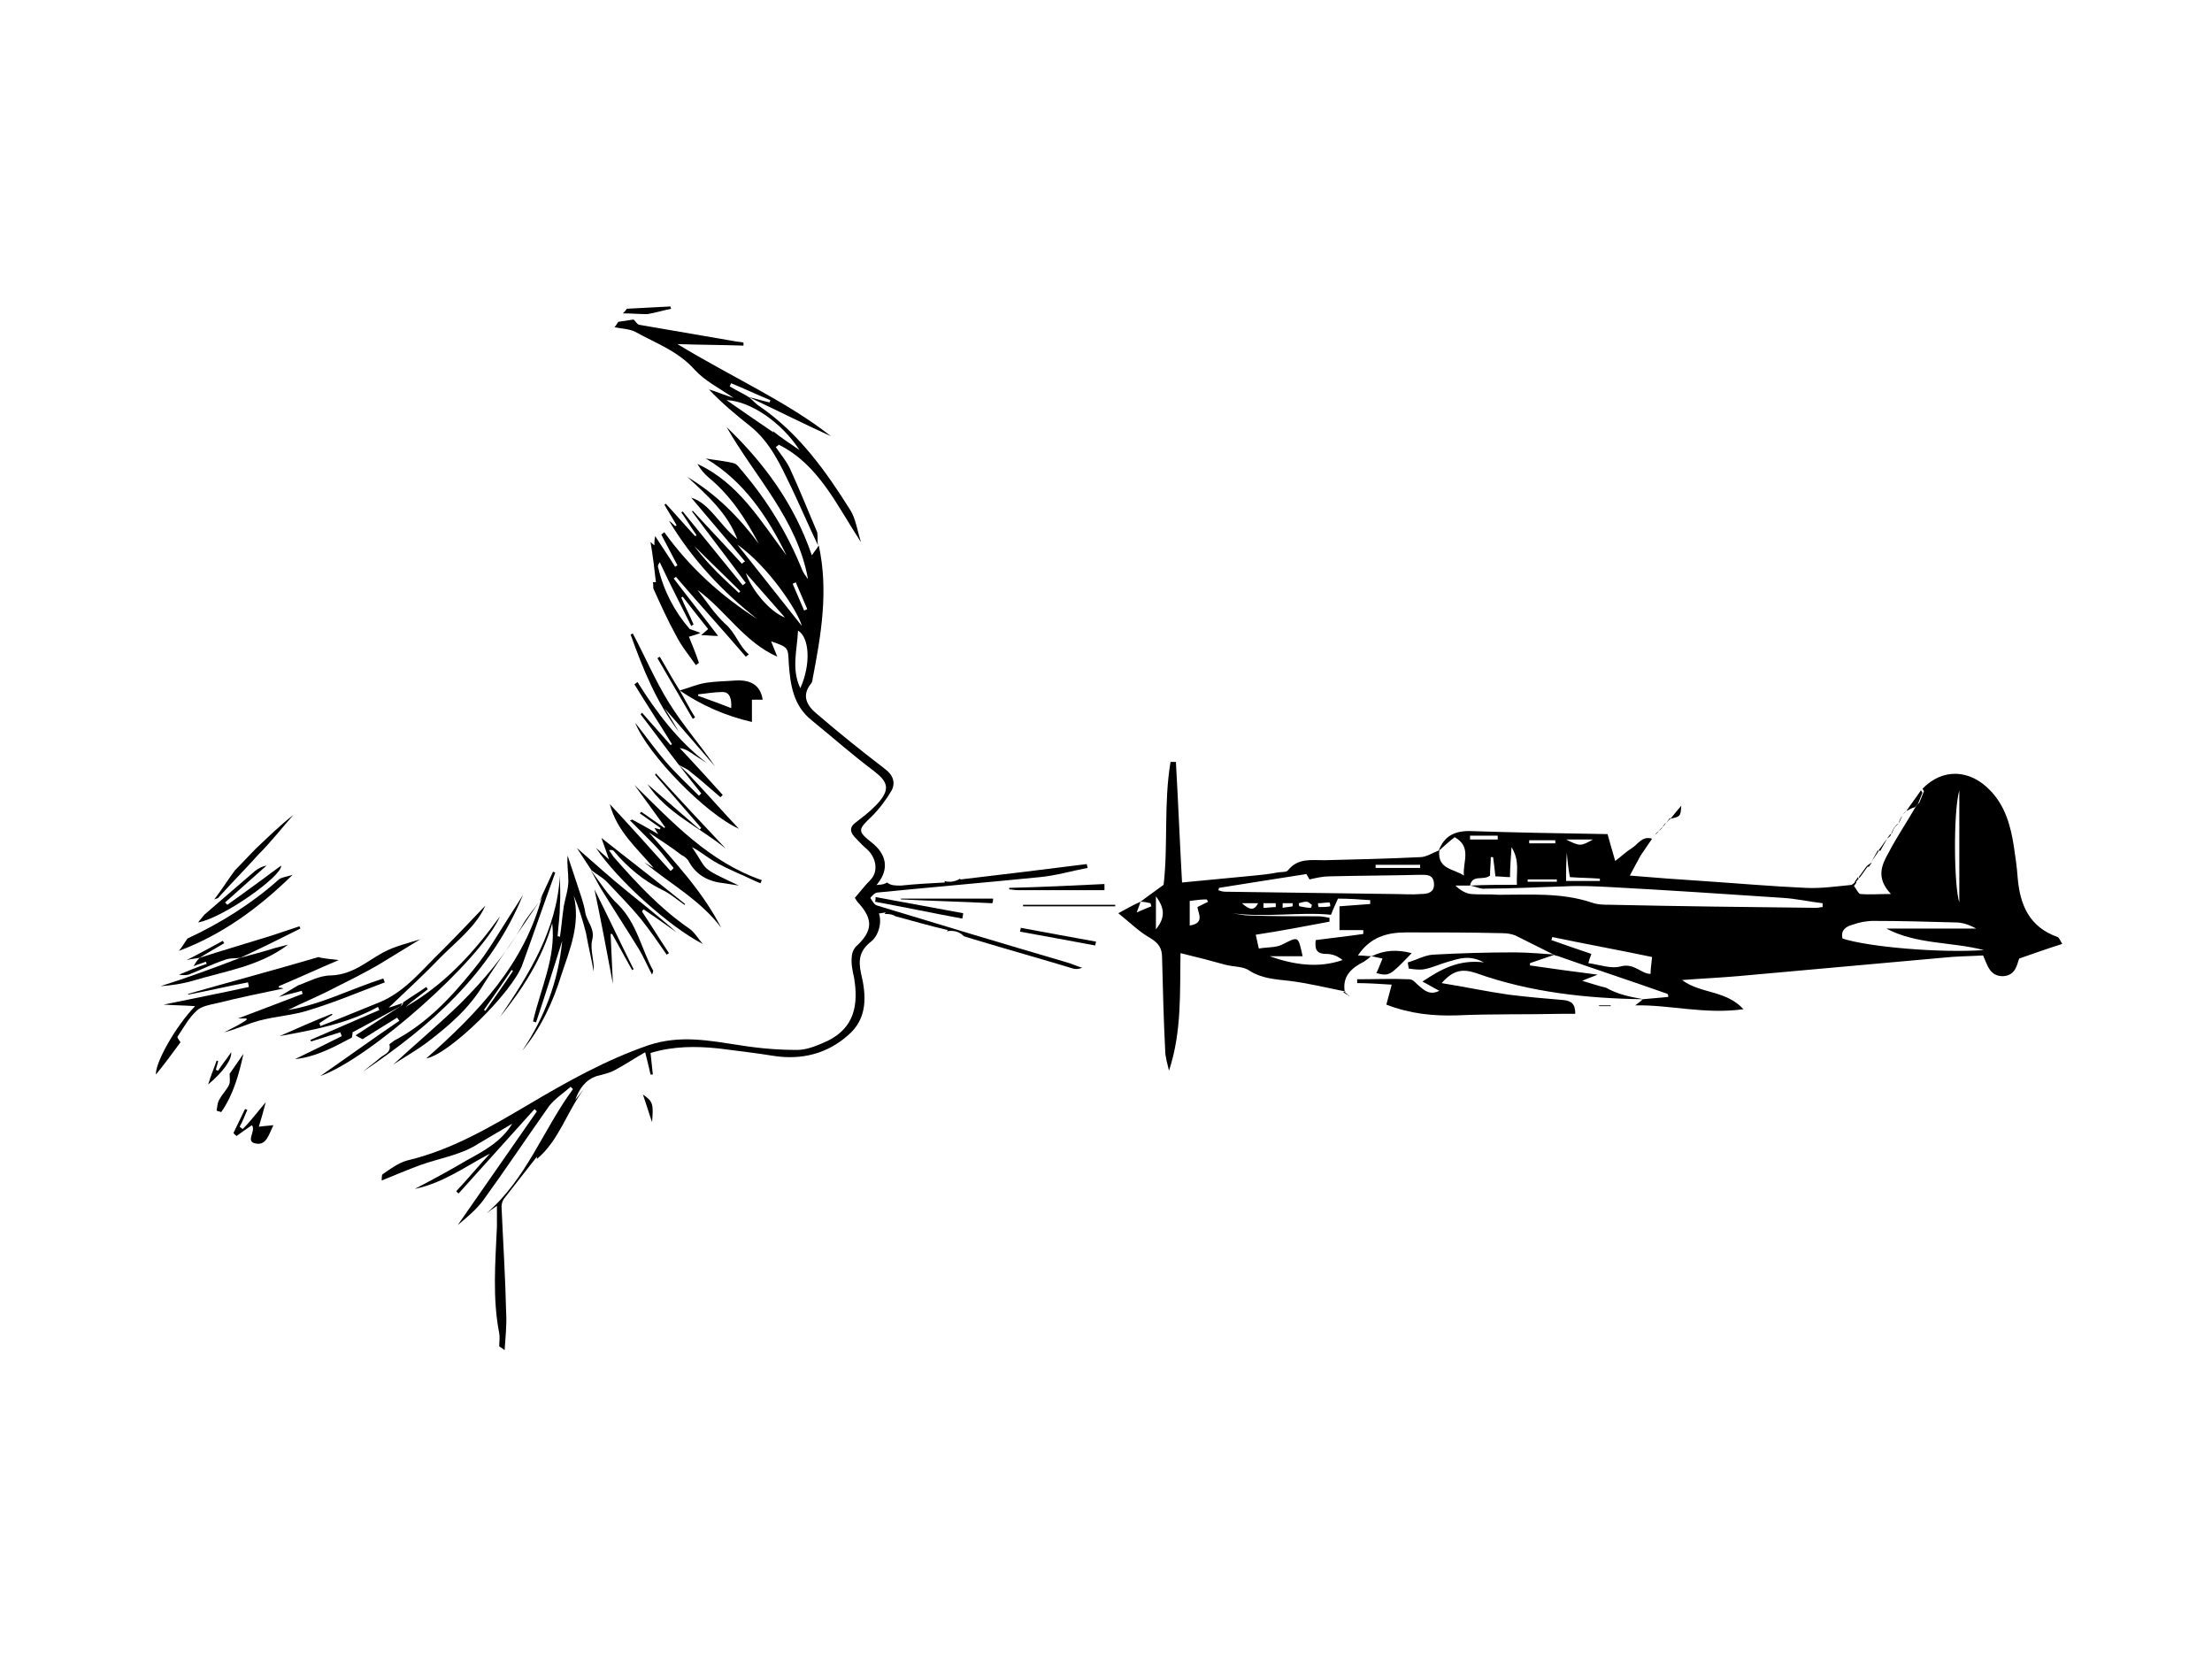 <?xml version="1.0" encoding="utf-8"?>
<!-- Generator: Adobe Illustrator 17.1.0, SVG Export Plug-In . SVG Version: 6.00 Build 0)  -->
<!DOCTYPE svg PUBLIC "-//W3C//DTD SVG 1.1//EN" "http://www.w3.org/Graphics/SVG/1.1/DTD/svg11.dtd">
<svg version="1.1" id="Layer_1" xmlns="http://www.w3.org/2000/svg" xmlns:xlink="http://www.w3.org/1999/xlink" x="0px" y="0px"
	 viewBox="0 0 288 216" enable-background="new 0 0 288 216" xml:space="preserve">
<g>
	<path d="M91.2,82.4c-0.4,0.2-0.9,0.3-1.5,0.5c0.4,1,0.9,2.2,1.3,3.4c-0.1,0.1-0.3,0.2-0.4,0.3c-0.9-1.3-1.9-2.5-2.6-3.9
		c-1.1-2-2-4-2.9-6c-0.1-0.2,0-0.6-0.1-0.9c0.1,0,0.3,0,0.4,0c-0.2-1.7-0.4-3.5-0.7-5.2c0.1,0,0.2,0.2,0.5,0.4c0-0.4,0-0.7,0.1-1.2
		c0.9,1.4,1.8,2.7,2.6,4c0.1-0.1,0.2-0.1,0.3-0.2c-0.7-1.3-1.4-2.7-2.1-4c0.1-0.1,0.3-0.2,0.4-0.3c3.3,4.6,7.4,8.3,12.1,11.3
		c-4.6-3.6-8.5-7.8-11.5-12.8c0.3,0.2,0.5,0.4,0.8,0.7c0.1,0,0.1-0.1,0.2-0.1c-0.5-0.9-1.1-1.8-1.6-2.7c0.1,0,0.1-0.1,0.2-0.1
		c1.3,1.4,2.5,2.8,3.8,4.2c0.1,0,0.1-0.1,0.2-0.1c-0.7-1-1.3-2-2-3c0.1,0,0.1-0.1,0.2-0.1c2.6,3.2,5.2,6.4,7.8,9.6
		c0.1-0.1,0.3-0.2,0.4-0.3c-2.3-3.1-4.7-6.2-7-9.3c0,0,0.1-0.1,0.1-0.1c2.1,2.3,4.3,4.6,6.4,6.9c0.1-0.1,0.2-0.2,0.4-0.3
		c-2.4-2.9-4.9-5.8-7-8.3c2.4,0.7,3.7,3.6,6,5.4c-1.3-3.4-3.9-5.7-6.5-8.1c3.7,2.2,6.7,5.2,9.3,8.7c-1.7-3.2-3.6-6.2-6.5-8.6
		c-0.6-0.5-1.1-1.1-1.5-1.8c5.4,2.5,8.2,7.4,11.6,11.9c-2.5-5.1-5.6-9.7-10.5-12.6c1.1,0.2,2.4,0.3,3.6,0.6c0.5,0.1,0.8,0.7,1.2,1.1
		c3.2,3.8,5.8,8,7.7,12.7c0.2,0.5,0.5,0.9,0.8,1.3c-1.4-7.8-6.9-13.3-10.6-19.8c4.9,4.7,8.8,10,11.1,16.7c0.4-0.6,0.7-0.9,0.9-1.3
		c1.3,5.9,0.3,11.7-0.8,17.4c0,0.2-0.1,0.5-0.2,0.6c-1.3,1.6-0.5,2.9,0.7,3.9c2.9,2.5,5.9,4.9,8.9,7.2c1.1,0.8,1.4,1.8,0.9,2.8
		c-0.7,1.2-1.6,2.4-2.6,3.4c-1.8,1.7-1.9,1.9,0,3.4c1.9,1.5,2.3,3.4,0.8,5.3c-0.9,1.2-1.6,2-0.2,3.4c0.9,0.9,0.5,3.3-0.7,4.2
		c-1.4,1.1-1.7,2.3-1.3,4.1c0.7,2.9,0.9,5.9-1.7,8.1c-2.7,2.4-6,3.2-9.5,2.7c-2.5-0.4-5-0.7-7.4-1c-2.9-0.3-5.9-0.3-8.8,0.6
		c0.1,1,0.2,1.9,0.3,2.8c-0.1,0-0.2,0-0.3,0c-0.2-0.9-0.4-1.7-0.7-2.9c-1.4,0.8-2.6,1.6-3.9,2.3c-0.7,0.4-1.6,0.6-2.4,0.8
		c-1.5,0.5-2.3,1.7-2.8,3.1c0.4-0.5,0.8-1,1.2-1.5c-2.3,3-3.3,6.8-6.2,9.2c0,0,0-0.1,0-0.3c-1.4,1.8-2.9,3.7-4.3,5.5
		c-0.2,0.3-0.3,0.7-0.3,1c0.2,4.6,0.5,9.2,0.6,13.8c0.1,1.6-0.1,3.3-0.2,4.9c-0.2-0.2-0.4-0.3-0.7-0.5c0-0.6,0.1-1.2,0-1.7
		c-0.9-4.6-0.5-9.3-0.3-13.9c0-0.8,0-1.6,0-2.7c-0.6,0.4-1,0.7-1.4,1c5.2-4.4,7.4-10.9,11.3-16.2c-0.1-0.1-0.2-0.2-0.3-0.3
		c-0.9,0.8-2,1.5-2.8,2.5c-2.9,4.1-5.7,8.3-8.6,12.3c-0.9,1.2-2.1,2.2-3.3,3.2c3.4-4.9,6.9-9.9,10.3-14.8c-0.1-0.1-0.2-0.2-0.3-0.3
		c-3.3,3.7-6.6,7.3-9.9,11c-0.1-0.1-0.2-0.2-0.3-0.3c1.5-1.6,2.9-3.3,4.4-4.9c-3.1,1.6-6,3.8-9.8,4.6c2.5-1.3,4.7-2.5,6.9-3.8
		c2.2-1.2,4.4-2.4,5.8-4.7c-1.5,0.9-2.9,1.7-4.4,2.6c-2.3,1.5-5.1,1.9-7.6,2.8c-1.6,0.6-3.3,1.3-5,2c0-0.2,0-0.7,0.1-0.8
		c1-0.7,2.1-1.5,3.2-1.8c5.9-1.4,10.9-4.4,16-7.4c4.9-2.9,9.9-5.7,15.4-7.6c4.2-1.4,8-0.6,12,0c2.5,0.4,4.9,0.6,7.4,0.6
		c1.3,0,2.7-0.6,4-1.2c3.4-1.7,4-4.6,3.4-8.2c-0.2-0.9-0.4-1.8-0.3-2.7c0-0.5,0.3-1.2,0.7-1.5c2-1.9,2.1-3.4,0.2-5.5
		c-0.2-0.2-0.3-0.4-0.5-0.7c0.7-0.8,1.3-1.6,2-2.3c1.2-1.2,0.7-3.1-0.5-4.1c-0.6-0.5-1.1-1.1-1.6-1.6c-0.6-0.7-0.5-1.3,0.2-1.8
		c0.9-0.7,1.7-1.3,2.5-2.1c2.2-2.2,1.7-3.2-0.1-4.6c-2.8-2.1-5.4-4.4-8.1-6.6c-2.4-1.9-2.8-4.6-3-7.4c-0.1-2.1,0-2.1-2.3-2.9
		c0.3,0.7,0.5,1.3,0.8,2c-4.3-1.9-6.7-6-10.4-8.7c1.2,1.5,2.2,3.1,3.6,4.4c1.4,1.2,1.8,2.9,3.1,4c-0.1,0.1-0.3,0.2-0.4,0.3
		c-3-3.5-6.1-6.9-9.1-10.4c-0.1,0.1-0.2,0.2-0.3,0.2c1.9,2.5,3.9,5,5.8,7.5c-0.8,0-1.5-0.1-2.2-0.1c0.3-0.3,0.6-0.5,0.9-0.8
		c-1.2-1.5-2.3-2.9-3.3-4.2c-0.1,0-0.1,0.1-0.2,0.1c0.5,1.2,1.1,2.3,1.6,3.5c-0.1,0.1-0.2,0.1-0.3,0.2c-1.4-2.8-2.8-5.5-4.1-8.3
		c-0.2,0.3-0.3,0.5-0.2,0.7c0.7,3,2.1,5.7,4.1,8C90.1,82,90.7,82.2,91.2,82.4z M96,70.9c2.8,3.5,5.6,7.1,8.4,10.6
		C103.9,79.6,100.1,73.8,96,70.9z M103.9,82.1c-0.1,2.5-0.9,5,0.3,7.5C105.6,86.5,105.4,83,103.9,82.1z M97.1,74.6
		c0.8,2.3,3.2,5.1,5.1,5.8C100.5,78.5,98.8,76.5,97.1,74.6z M96.2,77.2c0.1-0.1,0.1-0.2,0.2-0.2c-2-2-4-3.9-6-5.9
		c1.2,1.6,2.6,3.1,4.1,4.5C95,76.1,95.6,76.6,96.2,77.2z M104.7,79.5c0.1-0.1,0.3-0.1,0.4-0.2c-0.5-1.2-1-2.3-1.5-3.5
		c-0.1,0.1-0.2,0.1-0.4,0.2C103.7,77.2,104.2,78.3,104.7,79.5z"/>
	<path d="M106.5,71c-1.2-2.5-2.3-5.1-3.5-7.6c-1.4-2.9-2.7-5.8-5.3-7.9c-1.9-1.5-3.7-3-5.4-4.8c1,0.3,1.9,0.7,3.2,1.1
		c-1.9-1.3-3.7-2.2-5-3.6c-2.2-2.5-5.1-3.5-7.8-5c-0.8-0.4-1.8-0.4-2.7-0.6c0.2-0.2,0.3-0.4,0.5-0.7c0.7-0.1,1.3-0.2,2-0.3
		c0.3,0.3,0.5,0.7,0.8,0.7c4.1,0.7,8.1,1.4,12.2,2.1c0.4,0.1,0.9,0.1,1.3,0.2c0,0.1,0,0.2,0,0.4c-2.9-0.1-5.8-0.1-8.6-0.2
		c6.9,4.2,14.3,7.5,20,12c-3.1-1.4-6.9-3.3-10.7-5.1c0.9,0.2,1.8,0.5,2.7,0.7c0-0.1,0.1-0.2,0.1-0.3c-1.7-0.7-3.4-1.5-5.1-2.2
		c-0.1,0.1-0.1,0.3-0.2,0.4c0.8,0.5,1.7,0.9,2.5,1.4c0.5,0.4,0.9,0.9,1.4,1.2c5.1,3.5,8.6,8.4,11.8,13.5c0.7,1.1,0.9,2.6,1.4,4.2
		c-3.2-4.9-5.5-10.1-10.7-12.7c-0.1,0.1-0.2,0.2-0.4,0.3c0.6,0.9,1.3,1.7,1.8,2.7c1.3,2.8,2.4,5.6,3.6,8.4
		C106.5,69.9,106.4,70.5,106.5,71z M104.1,58.6c-2.4-3.7-6.5-6.4-9.5-6.5c2,1.4,4.2,2.9,6.1,4.2c0.1,0.1,0,0-0.1-0.2
		C101.7,57,102.8,57.7,104.1,58.6z"/>
	<path d="M24.4,122.2c4.3-2,8.3-4.5,11.8-7.6c0.4-0.4,1-0.4,1.9-0.7c-4.5,4.4-9.2,7.8-14.8,9.9C23.7,123.3,24,122.8,24.4,122.2z"/>
	<path d="M26.6,119.1c2.2-1.9,4.4-3.8,6.6-5.7c0.4-0.3,0.9-0.6,1.5-0.7c-1.8,1.6-3.6,3.2-5.4,4.8c0.1,0.1,0.2,0.2,0.3,0.3
		c2.4-1.7,4.7-3.4,7-5.1c0.2,1.3-7.5,6.8-10.8,7.4C26,119.8,26.3,119.5,26.6,119.1z"/>
	<path d="M30.6,113.3c0.9-0.9,1.8-1.9,2.7-2.8c1.6-1.5,3.1-3,4.9-4.4c-1.5,1.7-2.9,3.5-4.5,5.1c-1.7,1.9-3.5,3.7-5.2,5.6
		c-0.1,0.2-0.4,0.2-0.6,0.3C28.9,115.8,29.7,114.5,30.6,113.3z"/>
	<path d="M81.6,40.2c1.9-0.1,3.8-0.2,5.7-0.3c0,0.1,0,0.2,0.1,0.3c-1,0.2-2,0.5-3.1,0.7c-1.1,0-2.1-0.1-3.2-0.1
		C81.3,40.6,81.5,40.4,81.6,40.2z"/>
	<path d="M84.9,146.1c-0.4-1.1-0.7-2.2-1.2-3.6C85,143.4,85.1,143.7,84.9,146.1z"/>
	<path d="M82.3,106.7c1.1,0.6,2.2,1.2,3.4,1.9c-0.2-0.3-0.3-0.5-0.5-0.8c0.3,0.1,0.5,0.1,0.7,0.2c0-0.1,0.1-0.1,0.1-0.2
		c-0.9-0.6-1.8-1.3-2.7-1.9c0.1-0.1,0.1-0.1,0.2-0.2c1,0.7,2,1.4,3,2.1c0,0,0.1-0.1,0.1-0.1c-1.3-1.8-2.6-3.6-4-5.5
		c5,4.9,9.7,10,16.6,12.4c-0.1,0.1-0.1,0.3-0.2,0.4c-1-0.4-1.9-0.9-2.9-1.3c-1.1-0.5-2.2-1-3.2-1.6c-1-0.6-1.8-1.3-2.8-1.8
		c2.2,3.2,0.8,2.5,6.1,5c-0.6-0.1-1.2-0.2-1.9-0.3c-2-0.2-3.6-1-4.6-2.8c-0.2-0.4-0.6-0.7-1-0.9c-1.3-1-2.7-1.9-4.2-2.9
		c3.5,4,7,7.7,9.4,12.4c-2.7-3.6-6.6-5.7-10-8.5c0.4,0.2,0.8,0.5,1.2,0.7c-2.2-2.6-4.8-4.8-5.7-8.3c2.7,2.9,5.3,5.8,7.9,8.7
		c0.1-0.1,0.3-0.2,0.4-0.4c-0.6-0.7-1.1-1.4-1.7-2.1c-0.6-0.7-1.3-1.4-2-2.1c-0.7-0.7-1.3-1.3-2-2C82.2,106.8,82.3,106.7,82.3,106.7
		z"/>
	<path d="M71.9,120.2c-1.3,4.6-3.8,8.5-6.8,12.2c3.8-5.6,7.4-11.3,7.8-18.4c0,1.3,0.1,2.6,0,3.8c0,1.4-0.2,2.7-0.3,4.1
		c0.1,0,0.2,0,0.3,0.1c0.2-1.3,0.3-2.6,0.5-4c0.2-1.1,0.6-2.2,0.6-3.3c0-1.1-0.2-2.2-0.1-3.3c0.4,1.2,0.8,2.4,1.2,3.6
		c0.4,1.3,0.9,2.5,1.1,3.8c0.2,1.2,1.3,2.1,0.9,3.6c-0.3,1.2,0.3,2.7,0.2,4.1c-0.3-1.7-0.7-3.3-1-5c-0.4-1.6-0.9-3.2-1.6-4.9
		c0.9,3.7-0.5,7-1.6,10.3c-1.1,3.6-2.7,7-5.1,9.9c2.9-4.3,4.7-9.1,5.2-14.3c-1.1,3.5-2.2,7-3.4,10.6c-0.1,0-0.3-0.1-0.4-0.1
		C70.4,128.6,72.4,124.7,71.9,120.2z"/>
	<path d="M23.5,135.7c-1.1,1.5-2.2,3-3.2,4.2c-0.1-1.5,2.5-6.2,5.1-8.9c-1.3-0.1-2.6-0.1-4.1-0.2c3.8-0.8,7.5-1.5,11.1-2.3
		c0-0.2-0.1-0.4-0.1-0.6c-2.6,0.5-5.2,1.1-7.8,1.6c0,0,0-0.1,0-0.1c5.6-1.6,11.2-3.1,17-4.8c0.1,0.1,0.8,0.2,2.6,0.4
		c-2.6,1.1-5.2,2.3-7.8,3.4c0,0.1,0,0.2,0,0.2c0.2,0,0.4,0,0.6,0.1c-2.9,0.6-5.8,1.2-8.6,1.9c-0.9,0.2-2.1,0.4-2.7,1
		c-1,0.9-1.7,2.2-2.5,3.4C23.1,135.2,23.4,135.5,23.5,135.7z"/>
	<path d="M38.8,128.3c1.4-0.5,2.8-1.3,4.3-1.3c2.8-0.1,4.6-1.8,6.8-3c1.5-0.8,3.2-1.2,4.8-1.7c-1.8,1.1-3.6,2.2-5.4,3.3
		c-1.9,1.1-3.9,2.1-5.9,3.1c-1.9,1-3.9,1.8-5.9,2.8c4.3-0.7,8.3-2.8,12.4-4.1c0.1,0.2,0.1,0.3,0.2,0.5c-3.2,1.2-6.5,2.6-9.8,3.6
		c-2.1,0.7-4.4,0.8-6.6,1.4c-1.5,0.4-2.9,1.1-4.5,1.5c1-0.5,2-1,2.9-1.6c0-0.1,0-0.2,0-0.2c-0.4,0-0.9,0-1.1,0
		c2.7-1,5.5-2.1,8.4-3.2c0-0.1-0.1-0.2-0.1-0.4c-1,0.3-2,0.5-3,0.8C37.1,129.3,38,128.8,38.8,128.3z"/>
	<path d="M45.8,135.1c-2.3,1.2-4.6,2.5-7.4,2.8c2.1-1,4.1-2,6.1-3c-0.1-0.2-0.1-0.3-0.2-0.5c-1.3,0.4-2.5,0.8-3.8,1.2
		c0-0.1-0.1-0.2-0.1-0.2c3-1.3,6-2.6,9-3.9c-0.1-0.1-0.1-0.3-0.2-0.4c-4,2.2-8.4,3-12.8,3.8c2.3-1,4.5-2,6.8-2.9
		c0,0,0.1,0.1,0.1,0.1c-0.6,0.4-1.1,0.7-1.7,1.1c0,0.1,0.1,0.3,0.1,0.4c2.6-1,5.2-2.1,7.7-3.1c3.4-1.4,5.6-4.3,8.1-6.7
		c2-2,3.9-4,5.7-5.9c-1.2,2.7-3.7,4.6-5.9,6.8c-2.1,2.2-4.4,4.3-6.7,6.5c0.7-0.2,1.2-0.4,1.8-0.6c-0.1,0.1-0.2,0.3-0.2,0.4
		c-2.1,1.1-4.2,2.3-6.3,3.4C45.9,134.4,45.9,134.8,45.8,135.1z"/>
	<path d="M88.5,89.9c1.1-0.3,2.2-0.8,3.4-1c1.3-0.2,2.6-0.2,3.9-0.3c1.8-0.1,3.2,0.5,3.5,2.5c-0.5,0-1,0-1.4,0c0,1,0,1.9,0,2.9
		C94.4,93.2,91.3,91.8,88.5,89.9L88.5,89.9z M95.2,92.2c0.1-1.4-0.3-2.1-1.1-2.1c-1.1,0-2.1,0.2-3.2,0.3c0,0.1,0,0.1,0,0.2
		C92.3,91.1,93.7,91.6,95.2,92.2z"/>
	<path d="M52.3,130.9c0.1-0.1,0.2-0.3,0.2-0.4c1-0.7,2-1.3,3-2c0.1,0.1,0.1,0.2,0.2,0.3c-1,0.8-2,1.5-2.9,2.3
		c5.1-2.9,8.9-7.1,12.3-11.8c-2.4,5.6-16.9,18.5-23.4,20.8c3.6-2.5,6.9-4.9,10.3-7.2c-0.1-0.1-0.2-0.3-0.3-0.4
		c-1.6,1-3.1,1.9-4.5,2.8c-0.4-0.2-0.6-0.3-0.9-0.5C48.3,133.5,50.3,132.2,52.3,130.9z"/>
	<path d="M91.5,122.9c-4.3-2.2-11.1-8.3-13.9-12.5c0.5,0.4,1,0.9,1.7,1.5c-0.4-1.1-0.7-2-1-2.8c3.7,2.9,7.3,5.7,10.9,8.6
		c0,0,0,0.1-0.1,0.1c-1-0.7-1.9-1.5-3-2c-2.4-1.2-4.4-2.9-6.1-4.9c-0.1-0.2-0.4-0.3-0.7-0.2c0.3,0.4,0.5,0.8,0.8,1.1
		c2.9,3.3,5.9,6.5,9.5,9C90.4,121.3,90.8,122.1,91.5,122.9z"/>
	<path d="M70.2,117.4c0.6-1.3,1.2-2.6,1.8-3.9c0.1,0,0.2,0.1,0.3,0.1c-1.5,4.1-2.9,8.2-4.4,12.3c-0.1,0-0.2,0-0.3-0.1
		c0.1-0.1,0.3-0.2,0.4-0.2c-1.2,3.5-9.5,11.7-12.5,12.2c6.7-5.9,12.8-12.3,15.1-21.2C70.5,116.9,70.4,117.1,70.2,117.4L70.2,117.4z
		 M63,131.5c0.1,0,0.1,0.1,0.2,0.1c1.2-1.7,2.4-3.4,3.6-5.2c-0.1,0-0.1-0.1-0.2-0.1C65.4,128.1,64.2,129.8,63,131.5z"/>
	<path d="M88.4,99.6c-1.7-2.2-3.3-4.4-5-6.6c0.1-0.1,0.1-0.1,0.2-0.2c1.2,1.4,2.5,2.8,3.7,4.2c0.1,0,0.1-0.1,0.2-0.1
		c-1.6-2.6-3.3-5.2-4.9-7.8c0.1-0.1,0.3-0.2,0.4-0.3c2.5,4,5.3,7.7,9.1,10.6c-0.6-0.4-1.1-0.7-1.7-1.1c-0.6-0.4-1.1-0.8-1.9-0.9
		c1.9,2,3.7,4,5.6,6.1c-0.1,0.1-0.2,0.2-0.3,0.3c-1.3-1.1-2.6-2.3-3.9-3.3C89.5,100.1,88.9,99.9,88.4,99.6L88.4,99.6z"/>
	<path d="M47.3,139.5c0.7-0.6,1.4-1.1,2.1-1.7c0.5-0.5,1.6-0.7,1.3-1.8c0-0.1,0.4-0.3,0.6-0.5c4.2-2.2,7.4-5.6,10.3-9.2
		c2-2.4,3.6-5.3,5.3-7.9c0.4-0.6,0.7-1.1,1.2-1.9C63.9,126.8,56,133.6,47.3,139.5z"/>
	<path d="M70.2,117.4c-2.4,3.6-4.9,7.1-7.2,10.7c-1.9,3.2-4.6,5.5-7.5,7.7c-1.5,1.1-3.1,2-4.3,2.8c2.7-2.5,5.8-5.1,8.7-7.9
		c3.1-3.1,5.9-6.4,8.1-10.2C68.6,119.4,69.5,118.4,70.2,117.4C70.2,117.4,70.2,117.4,70.2,117.4z"/>
	<path d="M88.4,95.3c-2.9-3.8-4.7-8.2-6.3-12.7c0.1,0,0.2-0.1,0.3-0.1c1.6,3,2.9,6.1,4.7,9c1.8,2.9,4.1,5.5,6,8.3
		c-2.1-2.4-4.2-4.9-6.6-7.6C87.3,93.4,87.8,94.3,88.4,95.3z"/>
	<path d="M31.3,124.7c1.5-0.4,3-0.8,4.6-1.3c0.5-0.1,1.1-0.3,1.6-0.4c-3.7,2.8-8.1,3.4-12.4,4.7c-1.4,0.4-2.8,0.6-4.2,0.7
		C24.4,127.3,27.9,126,31.3,124.7L31.3,124.7z"/>
	<path d="M26,124.7c3.1-1,6.2-1.9,9.4-2.9c1.2-0.4,2.4-0.8,3.6-1.2c0,0.1,0.1,0.2,0.1,0.3c-2.6,1.3-5.2,2.6-7.8,3.8l0.1,0
		c-0.7,0.1-1.5,0-2.2,0.3c-1.5,0.5-2.9,1.2-4.4,1.8c-0.4,0.2-0.9,0.2-1.5,0.1c1.2-0.5,2.4-1,3.6-1.4c0-0.1-0.1-0.2-0.1-0.3
		c-0.4,0.2-0.9,0.3-1.6,0.6C25.6,125.1,25.8,124.9,26,124.7L26,124.7z"/>
	<path d="M77,113.3c-0.6-0.9-1.1-1.7-1.9-2.9c2.3,2,4.4,3.9,6.5,5.6c2.2,1.8,4.4,3.5,6.5,5.4c-1.4-1-2.8-2-4.3-3
		c-0.1,0.1-0.2,0.2-0.2,0.3c1.2,1.8,2.3,3.6,3.5,5.4c-0.1,0.1-0.2,0.1-0.3,0.2c-1.1-1.6-2.2-3.2-3.4-4.7c-1.4-1.7-2.9-3.2-4.4-4.8
		C78.4,114.2,77.6,113.8,77,113.3L77,113.3z"/>
	<path d="M88.4,99.6c0.6,0.6,1.3,1.2,1.9,1.9c2,2.1,3.9,4.3,5.9,6.4c-4.3-1.9-11.9-9.7-13.5-13.8c1.5,1.9,2.7,3.6,4,5.1
		c1.4,1.6,2.9,3,4.3,4.4c0.1-0.1,0.2-0.2,0.3-0.3C90.4,102.2,89.4,100.9,88.4,99.6C88.4,99.6,88.4,99.6,88.4,99.6z"/>
	<path d="M79.8,128.1c-0.8-4.3-1.6-8.5-2.4-12.3c1.6,3.2,3.3,6.8,5.1,10.4c-0.1,0-0.1,0.1-0.2,0.1c-0.9-1.6-1.7-3.1-2.6-4.7
		c-0.1,0-0.2,0-0.2,0C79.6,123.8,79.7,126,79.8,128.1C79.8,128.1,79.8,128.1,79.8,128.1z"/>
	<path d="M85.4,100.7c3,3.3,6,6.5,9.1,9.8c-3.4-2.8-7.7-4.6-10.2-8.4c2.3,2,4.5,3.9,6.8,5.9c0.1-0.1,0.1-0.1,0.2-0.2
		c-2-2.3-4-4.6-6-6.9C85.3,100.8,85.4,100.7,85.4,100.7z"/>
	<path d="M34.6,143.5c-0.3,1.2-0.6,2.2-0.9,3.2c0.6-0.1,1.1-0.1,1.9-0.2c-0.6,1.2-0.9,2.6-2.2,2.4c-1.6-0.2,0-1.6-0.6-2.4
		c-0.6,0.4-1.3,0.9-2,1.4c-0.1-0.1-0.3-0.2-0.4-0.4c0.5-1,1-2.1,1.5-3.1c0.1,0,0.2,0.1,0.3,0.1c-0.3,0.7-0.6,1.5-1,2.2
		c0.1,0.1,0.3,0.2,0.4,0.3C32.7,145.9,33.5,144.8,34.6,143.5z"/>
	<path d="M76.9,113.3c1.2,1.5,2.2,3.2,3.6,4.5c2.4,2.4,3,5.7,4.5,8.5c0.1,0.1,0,0.3-0.1,0.6c-0.6-1.1-1.1-2.3-1.7-3.3
		c-1.6-2.6-3.3-5.2-4.9-7.8C77.8,115,77.4,114.1,76.9,113.3C77,113.3,76.9,113.3,76.9,113.3z"/>
	<path d="M28.2,144.6c0.1-0.5,0.1-1.1,0.4-1.5c0.3-0.6,0.9-1.2,1.2-1.8c0.2-0.4,0.1-0.8,0.1-1.5c0.5-0.7,1.1-1.6,1.8-2.6
		c-0.6,2.7-1.3,5.3-2.9,7.6C28.6,144.7,28.4,144.7,28.2,144.6z"/>
	<path d="M88.5,89.9c0.7,1.2,1.3,2.4,2,3.5c-0.1,0.1-0.2,0.1-0.3,0.2c-1.5-2.6-3.1-5.3-4.6-7.9c0.1-0.1,0.2-0.1,0.3-0.2
		C86.8,87,87.6,88.5,88.5,89.9C88.5,89.9,88.5,89.9,88.5,89.9z"/>
	<path d="M28.4,139.4c0.5-0.8,1.1-1.5,1.7-2.4c0.1,1-1.1,2.6-3,4.2c0.4-1.3,0.8-2.2,1.1-3.1c0.1,0,0.2,0,0.2,0.1
		c-0.1,0.4-0.2,0.7-0.3,1.1C28.2,139.3,28.3,139.4,28.4,139.4z"/>
	<path d="M26,124.7c-0.4,0.1-0.9,0.1-1.7,0.3c1.8-0.9,3.2-1.7,4.7-2.5c0.1,0.1,0.1,0.2,0.2,0.3C28.2,123.4,27.1,124,26,124.7
		C26,124.7,26,124.7,26,124.7z"/>
</g>
<g>
	<path d="M114.3,115.2C114.3,115.2,114.3,115.2,114.3,115.2c0.5,0,0.9-0.1,1.2-0.3c0.5,0.4,1,0.4,1.8,0.4c1.9-0.2,3.8-0.3,5.7-0.4
		c0-0.1,0-0.1,0-0.2c0.2,0.1,0.4,0.1,0.7,0.1c0.5,0,1-0.2,1.3-0.4c0,0,0,0.1,0.1,0.1c5.2-0.6,10.8-1.3,16.4-2c0,0.2,0.1,0.3,0.1,0.5
		c-2.1,0.4-4.1,1-6.2,1.2c-7,0.7-14,1.3-21.1,2c-0.4,0-0.7,0.4-1,0.7c0.3,0.4,0.5,0.9,0.9,1c8.2,2.5,16.5,5,24.7,7.4
		c0.7,0.2,1.3,0.5,2,0.7c-0.5,0.2-0.9,0.2-1.2,0.1c-4.3-1.3-8.6-2.5-12.9-3.8c-0.6-0.2-1-0.3-1.3-0.4c-0.4-0.4-0.9-0.7-1.7-0.7
		c-0.2,0-0.4,0-0.5,0.1c0-0.1,0.1-0.1,0.1-0.2c-2.5-0.6-4.6-1.2-6.8-1.8c-0.3-0.2-0.7-0.3-1.2-0.3c-0.1,0-0.1,0-0.2,0
		c0-0.1,0.1-0.1,0.1-0.2c-2.1,0.4-2.7,0.1-2.9-1.4C111.9,115.9,112.2,115.5,114.3,115.2z"/>
	<path d="M133.2,118c4,0,8,0,12,0c0-0.1,0-0.1,0-0.2c-4,0-8,0-12,0C133.2,117.8,133.2,117.9,133.2,118z"/>
	<path d="M113.9,117.4c3.8,0.7,7.6,1.5,11.4,2.2c0-0.2,0.1-0.4,0.1-0.7c-3.8-0.7-7.6-1.4-11.4-2.1C114,117.1,114,117.3,113.9,117.4z
		"/>
	<path d="M129.3,117c-4,0-8,0-12,0c0,0,0,0.1,0,0.1c4,0.2,8,0.3,11.9,0.5C129.3,117.4,129.3,117.2,129.3,117z"/>
	<path d="M142.7,122.6c-3.3-0.6-6.6-1.2-9.8-1.8c0,0.2-0.1,0.4-0.1,0.5c3.3,0.6,6.6,1.2,9.8,1.8
		C142.6,122.9,142.7,122.8,142.7,122.6z"/>
	<path d="M131.4,115.8c0.4,0,0.7,0.1,1.1,0.1c3.8,0,7.6,0,11.3,0c0-0.3,0-0.6,0-0.8c-4.1,0.2-8.3,0.4-12.4,0.5
		C131.4,115.7,131.4,115.8,131.4,115.8z"/>
</g>
<g>
	<path d="M148.5,117.4c0.9-0.7,1.8-1.3,3-2.2c0.6-5.1,0-10.6,0.9-16c0.2,0,0.5,0,0.7,0c0.3,5.2,0.5,10.3,0.8,15.7
		c3.2-0.3,6.3-0.6,9.4-0.9c1-0.1,2-0.2,3-0.4c0.5-0.1,1.2,0,1.4-0.3c1.3-1.6,3-1.3,4.7-1.3c4.2-0.1,8.3-0.2,12.5-0.4
		c0.8,0,1.7-0.6,2.5-0.9c-0.3,2.5,1.9,2.4,3.2,3.3c-0.2-1.7,1.1-3.7-1.2-5c-0.8,0.6-1.4,1.2-2.1,1.8c0.7-1.9,2-2.6,4-2.6
		c5.9,0.2,11.8,0.3,18,0.4c0.3,1.1,0.6,2.1,1,3.5c0.8-0.6,1.4-1.2,2.2-1.7c0.8-0.5,1.3-1.6,2.6-1.2c0,0,0,0,0,0
		c-0.5,0.7-1,1.5-1.5,2.2c-0.4,0.7-0.8,1.5-1.4,2.6c3.5,0.3,6.4,0.5,9.4,0.7c4.5,0.3,9,0.7,13.5,0.9c2,0.1,4-0.2,6.1-0.4
		c0.1,0.1,0.2,0.1,0.2,0.2c0.3,0.3,0.5,0.9,0.8,1c1.1,0.1,2.3,0,4,0c-2-2.1-1.2-3.8-0.3-5.4c1.1-2.1,2.4-4,3.6-6.1l-0.1,0.1
		c0.2-0.2,0.4-0.4,0.6-0.6l-0.1,0.1c0.2-0.5,0.4-1,0.6-1.5c-0.1-0.1-0.1-0.2-0.2-0.3c2.6-2.7,6.2-2.6,8.9,0.3c1.9,2,2.6,4.6,3,7.2
		c0.2,1.3,0.4,2.7,0.5,4.1c0.3,3.5,1.5,6.4,5.2,7.7c0.2,0.1,0.3,0.4,0.6,0.9c-1.9,0.6-3.6,1.2-5.6,1.9c-0.3,0.7-0.4,2.2-2.1,2.3
		c-1.7,0-2-1.3-2.6-2.7c-1.7,0.1-3.5,0.1-5.3,0.3c-8.9,0.8-17.8,1.6-26.7,2.4c-2.3,0.2-4.6,0.3-7.2,0.5c2.4,1.8,5.7,1.3,8,3.8
		c-5.1,0.7-9.6-0.6-14.1-0.5c0.4-0.3,0.8-0.6,1.1-0.9l-0.1,0.1c1.1-0.1,2.2-0.2,3.3-0.3c0-0.1,0-0.3-0.1-0.4
		c-4.8-1.7-9.7-3.3-14.5-5l0.1,0.1c-1.8-0.9-3.6-1.8-5.4-2.7c-0.5-0.2-1.1-0.3-1.7-0.3c-4.2-0.1-8.3-0.1-12.5-0.1
		c-2.5,0-4.7,0.6-6.3,3c0.7,0,1.2,0.1,1.8,0.1l0-0.1c-0.3,0.3-0.7,0.6-1,0.8c-1.6,0.8-2.9,1.9-2.5,4l0.1-0.1
		c-2.5-0.5-4.9-1.1-7.4-1.4c-1.8-0.2-3.5-0.3-5.1-1.3c-0.8-0.6-2.1-0.5-3.2-0.8c-1.8-0.5-3.7-1-5.8-1.5c-0.1,4.9,0.2,10.2-1.5,15.3
		c-0.2-0.9-0.5-1.8-0.5-2.7c-0.2-4-0.3-8-0.4-12c0-1.2-0.4-1.9-1.6-2.6c-1.4-0.8-2.6-2-4.1-3.2C146.7,118.3,147.6,117.8,148.5,117.4
		c-0.1,0.3-0.2,0.6-0.5,1.4c0.9-0.4,1.4-0.6,1.9-0.8c0-0.1-0.1-0.3-0.1-0.4C149.4,117.5,148.9,117.4,148.5,117.4z M191.4,115.3
		c-0.6,0-1.2,0-1.9,0c0.6,0.6,1.3,1,2,1.1c1.2,0.1,2.4,0,3.6,0.1c4.1,0,8.2-0.3,12.1,1c0.8,0.3,1.7,0.3,2.5,0.3
		c8.9,0.2,17.9,0.3,26.8,0.4c0.3,0,0.5-0.1,0.8-0.1c0-0.2,0-0.3,0-0.5c-1.7-0.2-3.5-0.6-5.2-0.7c-7.5-0.5-14.9-1-22.4-1.4
		c-1.9-0.1-3.9-0.2-5.9-0.1c-3.5,0.1-6.9,0.3-10.4,0.3C192.8,115.8,192.1,115.4,191.4,115.3c1.9-0.1,3.9-0.1,6.1-0.1
		c-0.1-1.7,0.4-3.1-0.7-4.9c-0.1,1.6-0.2,2.7-0.2,3.9c-0.7,0-1.3-0.1-1.9-0.1c-0.1-1-0.2-1.7-0.3-2.5c-0.1,0-0.2,0-0.3,0
		c0,0.8-0.1,1.6-0.1,2.4C193.1,114.7,191.7,113.8,191.4,115.3z M158.7,115.6c0,0.1,0,0.2-0.1,0.3c0.3,0.1,0.6,0.2,0.9,0.2
		c7.3,0.1,14.6,0.2,21.9,0.3c1.2,0,2.4,0.1,3.6,0c0.9,0,1.8-0.2,1.7-1.4c-0.1-1.2-1-1.1-1.9-1.1c-3.9,0.1-7.8,0.1-11.7,0.2
		c-0.9,0-1.7,0.2-2.6,0.4c-0.2-0.3-0.4-0.7-0.4-0.7C166.2,114.4,162.5,115,158.7,115.6z M160.4,118.9c0.8,0.1,1.5,0.3,2.3,0.3
		c3,0.1,5.9,0.1,8.9,0.1c0.5,0,1,0.1,1.5,0.2c0,0.2,0,0.3,0,0.5c-3.2,0.6-6.3,1.2-9.6,1.7c0.1,0.4,0.2,1,0.4,1.8
		c1.1-0.2,2.2-0.1,3-0.5c2.2-1.1,2.1-1.2,2.7,1.5c-1.4,0-2.9,0-4.3,0c3.1,1.1,6.3,1.6,9.5,0.5c-0.6-0.5-1.3-0.8-2.1-0.8
		c-1.4,0-1.5-0.7-1.4-1.8c2.2-0.3,4.2-0.5,6.2-0.8c0-0.2,0-0.3,0-0.5c-1,0-2,0-3.1,0c0-1.1,0-2,0-3.1c1.4-0.1,2.7-0.2,4-0.3
		c0-0.2,0-0.4,0-0.5c-1.4-0.1-2.7-0.2-4.2-0.2c-0.3,0.7-0.6,1.3-0.9,2.1C169.2,118.7,164.9,119.5,160.4,118.9z M258.3,123.7
		c-4.2-1.1-8.7-0.7-12.7-2.8c3.9,0,7.8,0,11.7,0c-0.9-0.5-1.8-0.8-2.7-0.8c-3.6-0.1-7.1-0.2-10.7-0.2c-0.9,0-1.9,0.2-2.7,0.5
		c-0.8,0.2-1.6,0.7-1.3,1.8C243.3,123.3,252.6,124.1,258.3,123.7z M215.1,124.6c-4.3-0.9-8.7-1.7-13-2.6c0,0.1-0.1,0.3-0.1,0.4
		c1.7,0.6,3.4,1.2,5.2,1.8c-0.2,0.5-0.3,0.8-0.4,1.2c1.5,0.2,3,0.8,4.3,0.4c1.7-0.4,2.6,1,3.8,1C214.9,126.2,215,125.6,215.1,124.6z
		 M255.1,102.9c-0.8,2.9-0.7,12.4,0,14.6C255.1,112.3,255.1,107.6,255.1,102.9z M184.9,113c0-0.1,0-0.3,0-0.4c-1.9,0-3.9,0-5.8,0
		c0,0.1,0,0.3,0,0.4C181.1,113,183,113,184.9,113z M154.9,117.3c0,1.3,0,2.2,0,3.2c2-0.3,1.1-1.6,1-2.4c0.6-0.3,1-0.5,1.4-0.7
		c-0.1-0.1-0.1-0.2-0.2-0.3C156.4,117.1,155.7,117.2,154.9,117.3z M203.9,114.7c1.6,0,3,0,4.4,0c0-0.1,0-0.2,0-0.3
		c-1.3-0.1-2.6-0.1-3.9-0.2c-0.2-1.1-0.3-1.9-0.4-3.2C203.9,112.5,203.9,113.5,203.9,114.7z M195,109.3c0-0.2,0-0.3,0-0.5
		c-1.2,0-2.4,0-3.6,0c0,0.2,0,0.3,0,0.5C192.6,109.3,193.8,109.3,195,109.3z M150.5,121c1.2-1.5,1.2-2.7,0-4.3
		C150.5,118.3,150.5,119.5,150.5,121z M199.1,109.4c0,0.1,0,0.3,0,0.4c1.1,0,2.3,0,3.4,0c0-0.1,0-0.3,0-0.4
		C201.3,109.4,200.2,109.4,199.1,109.4z M203.9,109.3c1.8,0.9,1.9,0.9,3.5,0C206.2,109.3,205.1,109.3,203.9,109.3z M198.9,114.5
		c0,0.1,0,0.2,0,0.3c1.3,0,2.5,0,3.8,0c0-0.1,0-0.2,0-0.3C201.4,114.5,200.1,114.5,198.9,114.5z M164.5,117.6c0,0.2,0,0.4,0,0.6
		c0.5,0,1.1-0.1,1.6-0.1c0-0.2,0-0.3,0-0.5C165.6,117.6,165.1,117.6,164.5,117.6z M170.7,118.2c0-0.1,0.1-0.2,0.1-0.4
		c-0.2-0.1-0.4-0.4-0.7-0.4c-0.3,0-0.7,0.1-1,0.2c0,0.1,0,0.3,0.1,0.4C169.7,118.1,170.2,118.2,170.7,118.2z M161.7,117.6
		c1,0.9,1.6,1,2.1,0C163.1,117.6,162.7,117.6,161.7,117.6z M173.2,118c0-0.2,0-0.3-0.1-0.5c-0.5,0-1,0.1-1.5,0.1
		c0,0.2,0,0.3,0.1,0.5C172.2,118.1,172.7,118.1,173.2,118z M167,117.6c0,0.2,0,0.4,0,0.6c0.4-0.1,0.9-0.1,1.3-0.2c0-0.1,0-0.3,0-0.4
		C167.9,117.6,167.4,117.6,167,117.6z"/>
	<path d="M214,130.1c-7.4-0.1-14.8-0.9-21.8-3.4c-1.8-0.6-3-0.4-4.5,1.3c3.1,0.5,5.9,1.1,8.7,1.5c2.4,0.3,4.7,0.5,7.1,0.7
		c1.1,0.1,1.6,0.5,1.6,1.8c-0.6,0-1.2,0-1.9,0c-4.5,0.1-9,0-13.5,0.2c-3.1,0.1-6.1-0.2-9.2-1.4c0.2-0.7,0.4-1.5,0.7-2.6
		c-1.6-0.1-3.1-0.2-4.5-0.2c0-0.2,0-0.3,0-0.5c2.3,0,4.5-0.1,6.8,0c0.5,0,0.9,0.6,1.3,0.9c0.7,0.6,1.4,1.2,2.6,0.6
		c-0.8-0.4-1.4-0.8-2.2-1.2c2.4-1.6,4.7-2.9,8-2.5c-1.9-1-3.2-0.5-4.6-0.1c-1.1,0.3-2.1,0.8-3.2,1c-0.6,0.1-1.4,0-2-0.1
		c0-0.3-0.1-0.5-0.1-0.8c1.1-0.3,2.1-0.9,3.2-1c3.6-0.2,7.1-0.3,10.7-0.3c1.9,0,3.7,0.2,5.6,0.3l-0.1-0.1c-1.2,0.4-2.3,0.8-3.5,1.2
		c0,0.1,0,0.2,0,0.3c2.8,0.4,5.6,0.8,8.8,1.2c-0.7,0.3-1.1,0.4-2,0.8c1.4,0.4,2.2,0.7,3.1,0.9C210.7,129.5,212.3,129.8,214,130.1
		L214,130.1z"/>
	<path d="M178.6,124.5c1.6-0.8,3.3-0.9,5.2-0.4c-2.9,3-2.9,3-4.6,2.6c0.3-0.6,0.5-1.2,0.8-1.9C179.5,124.7,179,124.6,178.6,124.5
		L178.6,124.5z"/>
	<path d="M248.2,105.6c0.6-0.9,1.3-1.8,1.9-2.7c0.1,0.1,0.1,0.2,0.2,0.3c-0.2,0.5-0.4,1-0.6,1.5l0.1-0.1c-0.2,0.2-0.4,0.4-0.6,0.6
		l0.1-0.1C248.9,105.2,248.6,105.4,248.2,105.6L248.2,105.6z"/>
	<path d="M208.1,130.9c0.1,0,0.3,0,0.4,0c0.4,0,0.8,0,1.2,0c0,0,0,0.1,0.1,0.1c-0.5,0-1,0-1.5,0C208.2,131,208.2,130.9,208.1,130.9z
		"/>
	<path d="M217.5,106.6c0.4-0.5,0.8-1,1.4-1.7C218.8,106.3,218.8,106.3,217.5,106.6L217.5,106.6z"/>
	<path d="M244.6,110.7c0.4-0.5,0.7-1,1.1-1.5l0,0c-0.3,0.5-0.6,1.1-0.9,1.6L244.6,110.7z"/>
	<path d="M243.6,112.3c0.3-0.5,0.6-1.1,0.9-1.6l0.1,0.1C244.3,111.3,243.9,111.8,243.6,112.3L243.6,112.3z"/>
	<path d="M242,114.2c0.4-0.5,0.7-1,1.1-1.5l0.1,0.1c-0.4,0.5-0.7,1-1.1,1.5L242,114.2z"/>
	<path d="M247.2,107.2c0.2-0.3,0.3-0.7,0.5-1l0,0C247.5,106.4,247.3,106.8,247.2,107.2L247.2,107.2z"/>
	<path d="M246.2,108.7c0.2-0.3,0.3-0.7,0.5-1l0-0.1C246.5,108,246.3,108.3,246.2,108.7L246.2,108.7z"/>
	<path d="M247.7,106.1c0.2-0.2,0.3-0.4,0.5-0.5c0,0,0,0,0,0C248,105.8,247.9,105.9,247.7,106.1L247.7,106.1z"/>
	<path d="M217,107.1c0.2-0.2,0.3-0.4,0.5-0.5l-0.1-0.1C217.3,106.7,217.1,106.9,217,107.1L217,107.1z"/>
	<path d="M216.9,107.1c-0.2,0.2-0.3,0.4-0.5,0.6c0,0,0,0,0,0C216.7,107.5,216.8,107.3,216.9,107.1L216.9,107.1z"/>
	<path d="M216,108.2c0.2-0.2,0.3-0.3,0.5-0.5c0,0,0,0,0,0C216.3,107.8,216.1,108,216,108.2C216,108.2,216,108.2,216,108.2z"/>
	<path d="M215.5,108.7c0.2-0.2,0.3-0.3,0.5-0.5c0,0,0,0,0,0C215.8,108.3,215.6,108.5,215.5,108.7L215.5,108.7z"/>
	<path d="M243.1,112.7c0.2-0.1,0.4-0.3,0.6-0.4l0,0c-0.1,0.2-0.3,0.4-0.4,0.6L243.1,112.7z"/>
	<path d="M241.5,114.8c0.1-0.2,0.3-0.4,0.4-0.6l0.1,0.2c-0.2,0.2-0.3,0.4-0.5,0.6L241.5,114.8z"/>
	<path d="M241,115.3c0.2-0.2,0.4-0.3,0.6-0.5l0.1,0.1c-0.1,0.2-0.3,0.4-0.4,0.6C241.1,115.4,241,115.3,241,115.3z"/>
	<path d="M245.7,109.2c0.2-0.2,0.4-0.3,0.5-0.5l-0.1-0.1C246,108.8,245.8,109,245.7,109.2L245.7,109.2z"/>
	<path d="M215.5,108.7c-0.2,0.2-0.3,0.3-0.5,0.5c0,0,0,0,0,0C215.2,109,215.3,108.9,215.5,108.7L215.5,108.7z"/>
	<polygon points="175.6,129.7 175.7,129.7 175.6,129.6 	"/>
	<path d="M246.7,107.7c0.2-0.2,0.3-0.3,0.5-0.5c0,0,0,0,0,0C247,107.3,246.8,107.5,246.7,107.7L246.7,107.7z"/>
	<path d="M175.6,129.6c-0.2-0.2-0.4-0.3-0.6-0.5l-0.1,0.1C175.2,129.4,175.4,129.5,175.6,129.6L175.6,129.6z"/>
</g>
</svg>
